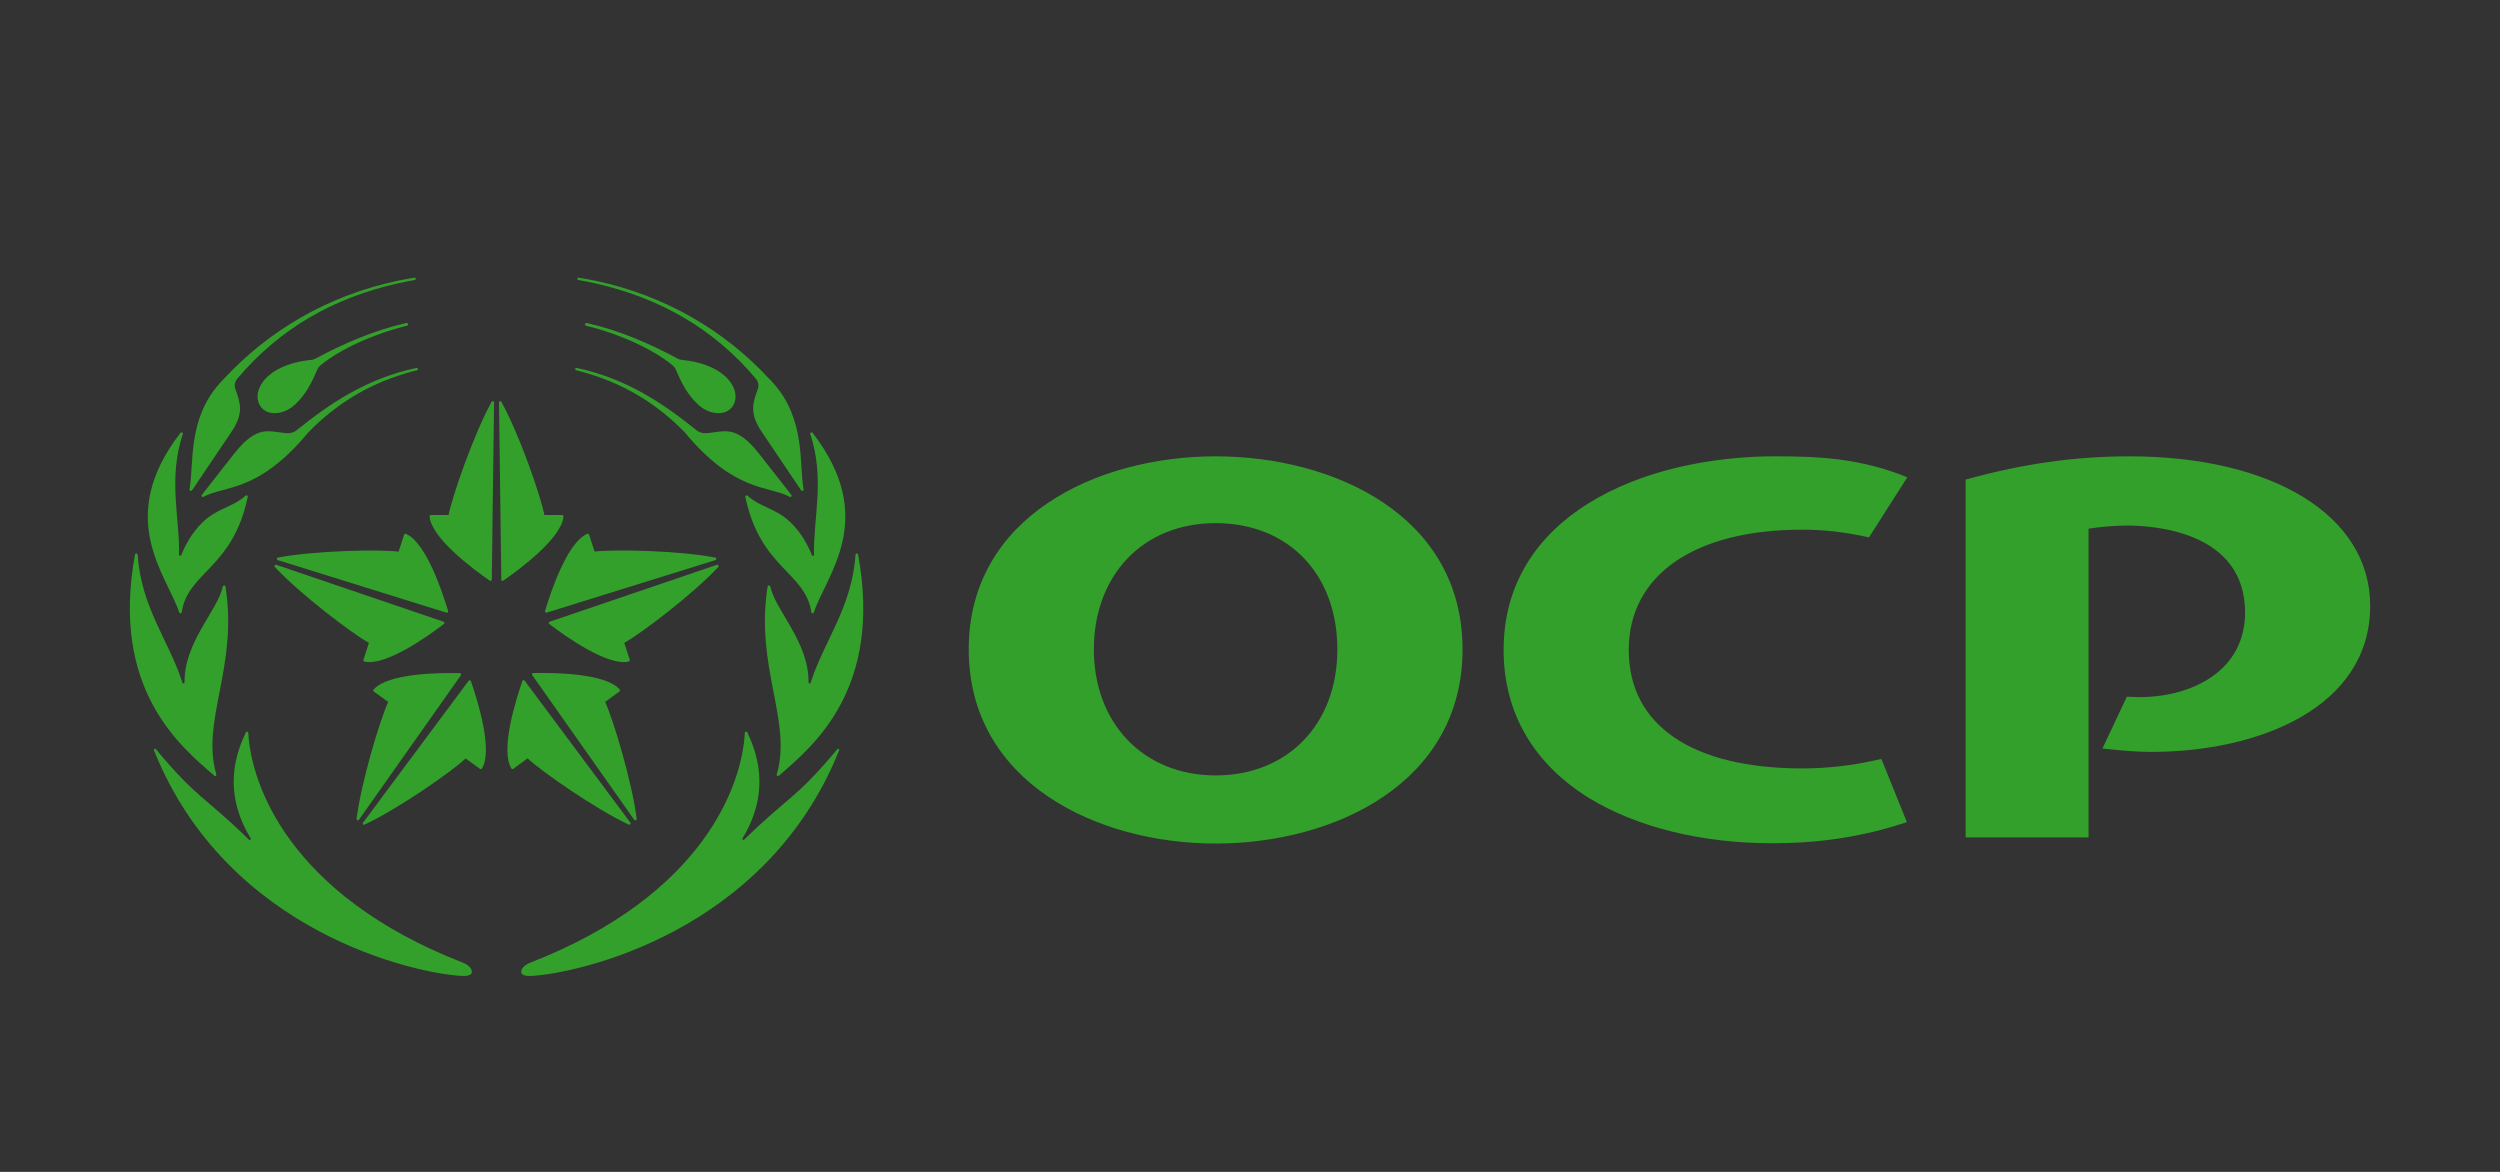 <?xml version="1.0" encoding="UTF-8"?>
<svg id="Layer_1" data-name="Layer 1" xmlns="http://www.w3.org/2000/svg" viewBox="0 0 960 450">
  <rect x="0" y="0" width="960" height="450" fill="#333333" stroke="none"/>
  <defs>
    <style>
      .cls-1 {
        fill: #fff;
      }

      .cls-1, .cls-2 {
        stroke-width: 0px;
      }

      .cls-2 {
        fill: #33a02c;
      }
    </style>
  </defs>
  <g id="surface1">
    <path class="cls-2" d="m682.11,175.21c-52.12,0-104.72,23-104.72,74.35,0,24.09,11.48,43.8,33.03,57.02,18.18,11.08,43.08,17.23,70.1,17.23,17.19,0,33.91-2.17,51.72-8.12l-9.79-24.26c-11.59,2.75-21.68,3.64-30.38,3.64-42.3,0-66.63-16.55-66.63-45.5s25.52-46.18,66.53-46.18c8.12,0,15.83.78,25.72,2.96l14.71-23.07c-17.87-7.34-34.28-8.05-50.32-8.05m-215.29,0c-45.67,0-94.8,23.21-94.8,74.14s49.13,74.55,94.8,74.55,94.83-23.31,94.83-74.55-49.17-74.14-94.83-74.14m0,122.53c-27.59,0-46.75-19.95-46.75-48.39s18.79-48.49,46.75-48.49,46.75,19.54,46.75,48.49-19.27,48.39-46.75,48.39m350.97-122.53c-20.96,0-40.94,2.82-62.96,8.94v137.38h47.2v-118.55c5.23-.78,10.16-1.19,14.71-1.19,10.67,0,45.4,2.38,45.4,33.4,0,22.39-20.35,32.48-40.64,32.48-.92,0-3.09-.1-4.76-.17l-9.38,19.91c9.07.99,13.93,1.29,18.79,1.29,41.79,0,84.03-17.36,84.03-56.1,0-34.9-37.89-57.39-92.35-57.39"/>
    <path class="cls-2" d="m299.07,297.87c13.39-11.48,39.89-33.5,30.44-84.91-.1-.58-.95-.54-.99.03-1.36,20.32-12.13,33.16-17.23,49.17-.14.48-.82.37-.82-.14.17-15.53-12.71-27.52-14.68-36.8-.14-.54-.92-.54-1.02,0-4.93,30.89,9.55,51.72,3.5,72.14-.14.48.41.85.78.51"/>
    <path class="cls-2" d="m321.53,287.68c-16.04,19.27-18.42,17.77-35.75,34.73-.34.37-.92-.07-.65-.51,11.52-18.96,4.79-34.25,1.83-40.67-.24-.48-.92-.34-.95.17-.95,19.3-15.19,62.08-82.33,88.24-2.51.95-3.7,2.58-3.5,3.74,0,0,0,1.56,3.6,1.39,17.53-.82,90.35-16.41,118.45-86.65.2-.48-.41-.82-.71-.44"/>
    <path class="cls-2" d="m188.77,154.31c-6.8,12.37-15.05,35.98-16.51,43.46h-6.8c-.31,0-.54.27-.51.54.68,8.32,16.79,20.29,23.11,24.67.34.24.78,0,.78-.44l.88-67.96c0-.54-.68-.75-.95-.27"/>
    <path class="cls-2" d="m192.54,154.31c6.83,12.37,15.05,35.98,16.51,43.46h6.8c.31,0,.54.27.54.54-.68,8.32-16.82,20.29-23.14,24.67-.31.24-.75,0-.75-.44l-.88-67.96c0-.54.68-.75.95-.27"/>
    <path class="cls-2" d="m105.52,217.71c9.65,10.33,29.49,25.48,36.15,29.15l-2.11,6.49c-.07.31.07.61.37.68,8.09,1.9,24.43-9.75,30.55-14.44.31-.24.2-.71-.17-.85l-64.22-21.85c-.48-.14-.92.44-.54.82"/>
    <path class="cls-2" d="m106.71,214.11c13.83-2.65,38.8-3.23,46.35-2.28l2.11-6.49c.07-.31.37-.44.68-.34,7.68,3.19,14.03,22.29,16.24,29.66.1.37-.27.71-.65.61l-64.76-20.18c-.51-.14-.48-.88.03-.99"/>
    <path class="cls-2" d="m139.98,316.66c12.78-5.98,33.3-20.22,38.84-25.42l5.5,4.01c.24.17.58.1.75-.14,4.32-7.14-1.73-26.3-4.25-33.57-.14-.41-.65-.44-.88-.1l-40.54,54.47c-.34.41.1.99.58.75"/>
    <path class="cls-2" d="m136.92,314.45c1.77-14,8.94-37.99,12.16-44.89l-5.54-4.01c-.24-.17-.27-.51-.1-.75,5.44-6.32,25.48-6.49,33.16-6.32.41,0,.61.48.37.82l-39.14,55.49c-.27.44-.99.2-.92-.31"/>
    <path class="cls-2" d="m244.5,314.45c-1.77-14.03-8.94-37.99-12.13-44.92l5.5-4.01c.24-.17.27-.51.1-.75-5.44-6.32-25.48-6.49-33.2-6.32-.41,0-.61.48-.37.82l39.14,55.52c.31.41,1.02.17.92-.34"/>
    <path class="cls-2" d="m241.44,316.66c-12.74-5.98-33.27-20.25-38.84-25.45l-5.5,4.01c-.24.17-.58.14-.75-.14-4.32-7.14,1.73-26.3,4.25-33.57.14-.37.65-.44.88-.1l40.57,54.47c.31.44-.14,1.02-.61.78"/>
    <path class="cls-2" d="m274.67,214.11c-13.83-2.68-38.8-3.23-46.35-2.31l-2.11-6.49c-.07-.27-.41-.44-.68-.34-7.68,3.23-14.03,22.29-16.24,29.66-.1.41.27.75.65.61l64.76-20.15c.51-.17.48-.88-.03-.99"/>
    <path class="cls-2" d="m275.83,217.71c-9.62,10.33-29.49,25.48-36.12,29.15l2.11,6.49c.07.31-.07.61-.37.68-8.09,1.9-24.43-9.75-30.55-14.44-.31-.24-.2-.71.17-.85l64.22-21.85c.48-.14.88.44.54.82"/>
    <path class="cls-2" d="m278.44,144.49c-4.18-3.81-10.3-5.67-16.55-6.29-.54-.03-1.09-.2-1.56-.44-10.98-5.91-22.7-10.94-34.86-13.69-.03,0-.17-.03-.17-.03-.31-.07-.58.1-.65.41-.03.27.14.54.41.65,0,0,.14,0,.2.03,12.84,3.16,25.65,9.04,33.1,15.22.51.41.88.95,1.16,1.56,2.11,5.03,4.45,9.68,8.63,13.52,4.04,3.7,9.75,4.32,12.57,1.33s2.28-8.09-2.24-12.27"/>
    <path class="cls-2" d="m303.89,190.06l-12.3-15.7c-9.28-11.79-13.52-8.39-20.63-8.02-1.26.07-2.48-.31-3.47-1.09-12.71-10.26-26.98-19.91-45.87-23.92-.07,0-.2-.03-.2-.03-.24-.07-.51.1-.54.34-.07.24.1.48.31.51,0,0,1.09.31,1.63.44,15.29,4.08,28.37,11.45,39.99,23.28,19.44,23.45,32.08,20.42,40.43,24.91.48.27.99-.31.65-.75"/>
    <path class="cls-2" d="m308.58,187.95c-1.77-9.82.82-26.88-11.52-40.67-.44-.58-1.16-1.29-1.87-2-16.99-18.31-39.65-31.74-66.26-37.41-2.17-.44-4.35-.85-6.59-1.22-.03,0-.14-.03-.14-.03-.24,0-.48.14-.51.37-.03.24.14.48.37.51,0,0,.24.03.34.07,2.11.37,4.21.82,6.29,1.26,24.53,5.57,45.29,17.23,61.6,36.63.92,1.12,1.19,2.62.71,3.98-1.9,5.16-3.36,9.24,1.5,16.38,1.39,2.11,11.28,16.75,15.15,22.49.31.44.99.17.88-.34"/>
    <path class="cls-2" d="m312.59,213.03c0,.48-.65.61-.82.17-1.26-3.19-3.81-8.43-8.26-12.67-5.61-5.4-11.76-5.81-16.41-10.16-.37-.37-.99-.03-.88.48,5.81,27.56,23.04,28.71,25.35,44.27.07.51.78.58.95.07,4.69-14.34,24.94-36.05-.48-68.98-.34-.44-1.05-.07-.88.48,5.74,17.36,1.05,32.59,1.43,46.35"/>
    <path class="cls-2" d="m82.32,297.87c-13.39-11.48-39.89-33.5-30.48-84.91.1-.58.95-.54,1.02.03,1.33,20.32,12.1,33.16,17.19,49.17.14.48.82.37.82-.14-.17-15.53,12.71-27.52,14.68-36.8.17-.54.95-.54,1.02,0,4.96,30.89-9.55,51.72-3.5,72.14.14.48-.37.85-.75.51"/>
    <path class="cls-2" d="m59.86,287.68c16.04,19.27,18.38,17.77,35.71,34.73.37.37.95-.07.68-.51-11.55-18.96-4.82-34.25-1.83-40.67.2-.48.88-.34.92.17.99,19.3,15.22,62.08,82.33,88.24,2.51.95,3.7,2.58,3.5,3.74,0,0,0,1.56-3.6,1.39-17.5-.82-90.35-16.41-118.45-86.65-.17-.48.44-.82.75-.44"/>
    <path class="cls-2" d="m102.91,144.49c4.18-3.81,10.33-5.67,16.55-6.29.58-.03,1.09-.2,1.56-.44,10.98-5.91,22.73-10.94,34.86-13.69.03,0,.17-.03.17-.03.27-.07.58.1.65.41.03.27-.14.54-.41.65,0,0-.14,0-.2.03-12.84,3.16-25.65,9.04-33.1,15.22-.51.41-.88.95-1.16,1.56-2.11,5.03-4.45,9.68-8.63,13.52-4.04,3.7-9.75,4.32-12.57,1.33s-2.28-8.09,2.24-12.27"/>
    <path class="cls-2" d="m77.49,190.06l12.3-15.7c9.28-11.79,13.52-8.39,20.59-8.02,1.26.07,2.48-.31,3.47-1.09,12.71-10.26,26.98-19.91,45.87-23.92.07,0,.24-.03.24-.03.24-.07.48.1.51.34.07.24-.07.48-.31.51,0,0-1.09.31-1.63.44-15.29,4.08-28.37,11.45-39.99,23.28-19.44,23.45-32.04,20.42-40.43,24.91-.44.27-.95-.31-.61-.75"/>
    <path class="cls-2" d="m72.77,187.95c1.77-9.82-.82-26.88,11.52-40.67.48-.58,1.16-1.29,1.87-2,17.02-18.31,39.65-31.74,66.29-37.41,2.17-.44,4.35-.85,6.56-1.22.07,0,.17-.03.17-.03.24,0,.44.14.48.37.03.24-.14.48-.37.51,0,0-.2.03-.31.07-2.14.37-4.25.82-6.32,1.26-24.53,5.57-45.29,17.23-61.57,36.63-.92,1.12-1.19,2.62-.71,3.98,1.9,5.16,3.36,9.24-1.5,16.38-1.43,2.11-11.28,16.75-15.15,22.49-.31.44-1.02.17-.92-.34"/>
    <path class="cls-2" d="m70.19,166.68c.2-.54-.51-.92-.88-.48-25.42,32.93-5.16,54.67-.48,69.01.17.48.88.41.95-.1,2.34-15.56,19.57-16.72,25.35-44.27.1-.51-.51-.85-.88-.48-4.66,4.35-10.77,4.72-16.41,10.16-4.45,4.25-6.97,9.48-8.26,12.67-.17.44-.82.31-.82-.17.37-13.76-4.32-28.98,1.43-46.35"/>
  </g>
  <rect class="cls-2" y="480" width="960" height="480"/>
  <g id="surface1-2" data-name="surface1">
    <path class="cls-1" d="m688.4,658.15c-52.12,0-104.72,23-104.72,74.35,0,24.09,11.48,43.8,33.03,57.02,18.18,11.08,43.08,17.23,70.1,17.23,17.19,0,33.91-2.17,51.72-8.12l-9.79-24.26c-11.59,2.75-21.68,3.64-30.38,3.64-42.3,0-66.63-16.55-66.63-45.5s25.52-46.18,66.53-46.18c8.12,0,15.83.78,25.72,2.96l14.71-23.07c-17.87-7.34-34.28-8.05-50.32-8.05m-215.29,0c-45.67,0-94.8,23.21-94.8,74.14s49.13,74.55,94.8,74.55,94.83-23.31,94.83-74.55-49.17-74.14-94.83-74.14m0,122.53c-27.59,0-46.75-19.95-46.75-48.39s18.79-48.49,46.75-48.49,46.75,19.54,46.75,48.49-19.27,48.39-46.75,48.39m350.97-122.53c-20.96,0-40.94,2.82-62.96,8.94v137.38h47.2v-118.55c5.23-.78,10.16-1.19,14.71-1.19,10.67,0,45.4,2.38,45.4,33.4,0,22.39-20.35,32.48-40.64,32.48-.92,0-3.09-.1-4.76-.17l-9.38,19.91c9.07.99,13.93,1.29,18.79,1.29,41.79,0,84.03-17.36,84.03-56.1,0-34.9-37.89-57.39-92.35-57.39"/>
    <path class="cls-1" d="m305.36,780.82c13.39-11.48,39.89-33.5,30.44-84.91-.1-.58-.95-.54-.99.03-1.36,20.32-12.13,33.16-17.23,49.17-.14.48-.82.37-.82-.14.17-15.53-12.71-27.52-14.68-36.8-.14-.54-.92-.54-1.02,0-4.93,30.89,9.55,51.72,3.5,72.14-.14.48.41.85.78.51"/>
    <path class="cls-1" d="m327.82,770.62c-16.04,19.27-18.42,17.77-35.75,34.73-.34.37-.92-.07-.65-.51,11.52-18.96,4.79-34.25,1.83-40.67-.24-.48-.92-.34-.95.17-.95,19.3-15.19,62.08-82.33,88.24-2.51.95-3.7,2.58-3.5,3.74,0,0,0,1.56,3.6,1.39,17.53-.82,90.35-16.41,118.45-86.65.2-.48-.41-.82-.71-.44"/>
    <path class="cls-1" d="m195.06,637.26c-6.8,12.37-15.05,35.98-16.51,43.46h-6.8c-.31,0-.54.27-.51.54.68,8.32,16.79,20.29,23.11,24.67.34.24.78,0,.78-.44l.88-67.96c0-.54-.68-.75-.95-.27"/>
    <path class="cls-1" d="m198.83,637.26c6.83,12.37,15.05,35.98,16.51,43.46h6.8c.31,0,.54.27.54.54-.68,8.32-16.82,20.29-23.14,24.67-.31.24-.75,0-.75-.44l-.88-67.96c0-.54.68-.75.95-.27"/>
    <path class="cls-1" d="m111.81,700.66c9.65,10.33,29.49,25.48,36.15,29.15l-2.11,6.49c-.07.31.07.61.37.68,8.09,1.9,24.43-9.75,30.55-14.44.31-.24.2-.71-.17-.85l-64.22-21.85c-.48-.14-.92.44-.54.82"/>
    <path class="cls-1" d="m113,697.06c13.83-2.65,38.8-3.23,46.35-2.28l2.11-6.49c.07-.31.37-.44.68-.34,7.68,3.19,14.03,22.29,16.24,29.66.1.37-.27.71-.65.61l-64.76-20.18c-.51-.14-.48-.88.03-.99"/>
    <path class="cls-1" d="m146.27,799.61c12.78-5.98,33.3-20.22,38.84-25.42l5.5,4.01c.24.17.58.1.75-.14,4.32-7.14-1.73-26.3-4.25-33.57-.14-.41-.65-.44-.88-.1l-40.54,54.47c-.34.41.1.99.58.75"/>
    <path class="cls-1" d="m143.21,797.4c1.77-14,8.94-37.99,12.16-44.89l-5.54-4.01c-.24-.17-.27-.51-.1-.75,5.44-6.32,25.48-6.49,33.16-6.32.41,0,.61.48.37.82l-39.14,55.49c-.27.44-.99.2-.92-.31"/>
    <path class="cls-1" d="m250.79,797.4c-1.77-14.03-8.94-37.99-12.13-44.92l5.5-4.01c.24-.17.27-.51.1-.75-5.44-6.32-25.48-6.49-33.2-6.32-.41,0-.61.48-.37.82l39.14,55.52c.31.41,1.02.17.92-.34"/>
    <path class="cls-1" d="m247.73,799.61c-12.74-5.98-33.27-20.25-38.84-25.45l-5.5,4.01c-.24.17-.58.14-.75-.14-4.32-7.14,1.73-26.3,4.25-33.57.14-.37.65-.44.88-.1l40.57,54.47c.31.44-.14,1.02-.61.78"/>
    <path class="cls-1" d="m280.96,697.06c-13.83-2.68-38.8-3.23-46.35-2.31l-2.11-6.49c-.07-.27-.41-.44-.68-.34-7.68,3.23-14.03,22.29-16.24,29.66-.1.41.27.75.65.61l64.76-20.15c.51-.17.48-.88-.03-.99"/>
    <path class="cls-1" d="m282.11,700.66c-9.62,10.33-29.49,25.48-36.12,29.15l2.11,6.49c.07.31-.07.61-.37.68-8.09,1.9-24.43-9.75-30.55-14.44-.31-.24-.2-.71.17-.85l64.22-21.85c.48-.14.88.44.54.82"/>
    <path class="cls-1" d="m284.73,627.44c-4.18-3.81-10.3-5.67-16.55-6.29-.54-.03-1.09-.2-1.56-.44-10.98-5.91-22.7-10.94-34.86-13.69-.03,0-.17-.03-.17-.03-.31-.07-.58.1-.65.41-.03.27.14.54.41.65,0,0,.14,0,.2.03,12.84,3.16,25.65,9.04,33.1,15.22.51.41.88.95,1.16,1.56,2.11,5.03,4.45,9.68,8.63,13.52,4.04,3.7,9.75,4.32,12.57,1.33s2.28-8.09-2.24-12.27"/>
    <path class="cls-1" d="m310.18,673l-12.3-15.7c-9.28-11.79-13.52-8.39-20.63-8.02-1.26.07-2.48-.31-3.47-1.09-12.71-10.26-26.98-19.91-45.87-23.92-.07,0-.2-.03-.2-.03-.24-.07-.51.1-.54.34-.07.24.1.48.31.51,0,0,1.09.31,1.63.44,15.29,4.08,28.37,11.45,39.99,23.28,19.44,23.45,32.08,20.42,40.43,24.91.48.27.99-.31.65-.75"/>
    <path class="cls-1" d="m314.87,670.89c-1.77-9.82.82-26.88-11.52-40.67-.44-.58-1.16-1.29-1.87-2-16.99-18.31-39.65-31.74-66.26-37.41-2.17-.44-4.35-.85-6.59-1.22-.03,0-.14-.03-.14-.03-.24,0-.48.14-.51.37-.03.24.14.48.37.51,0,0,.24.03.34.07,2.11.37,4.21.82,6.29,1.26,24.53,5.57,45.29,17.23,61.6,36.63.92,1.12,1.19,2.62.71,3.98-1.9,5.16-3.36,9.24,1.5,16.38,1.39,2.11,11.28,16.75,15.15,22.49.31.44.99.17.88-.34"/>
    <path class="cls-1" d="m318.88,695.97c0,.48-.65.61-.82.17-1.26-3.19-3.81-8.43-8.26-12.67-5.61-5.4-11.76-5.81-16.41-10.16-.37-.37-.99-.03-.88.48,5.81,27.56,23.04,28.71,25.35,44.27.07.51.78.58.95.07,4.69-14.34,24.94-36.05-.48-68.98-.34-.44-1.05-.07-.88.48,5.74,17.36,1.05,32.59,1.43,46.35"/>
    <path class="cls-1" d="m88.61,780.82c-13.39-11.48-39.89-33.5-30.48-84.91.1-.58.95-.54,1.02.03,1.33,20.32,12.1,33.16,17.19,49.17.14.48.82.37.82-.14-.17-15.53,12.71-27.52,14.68-36.8.17-.54.95-.54,1.02,0,4.96,30.89-9.55,51.72-3.5,72.14.14.48-.37.85-.75.51"/>
    <path class="cls-1" d="m66.15,770.62c16.04,19.27,18.38,17.77,35.71,34.73.37.37.95-.07.68-.51-11.55-18.96-4.82-34.25-1.83-40.67.2-.48.88-.34.92.17.99,19.3,15.22,62.08,82.33,88.24,2.51.95,3.7,2.58,3.5,3.74,0,0,0,1.56-3.6,1.39-17.5-.82-90.35-16.41-118.45-86.65-.17-.48.44-.82.75-.44"/>
    <path class="cls-1" d="m109.2,627.44c4.18-3.81,10.33-5.67,16.55-6.29.58-.03,1.09-.2,1.56-.44,10.98-5.91,22.73-10.94,34.86-13.69.03,0,.17-.03.17-.03.27-.07.58.1.65.41.03.27-.14.54-.41.65,0,0-.14,0-.2.03-12.84,3.16-25.65,9.04-33.1,15.22-.51.41-.88.95-1.16,1.56-2.11,5.03-4.45,9.68-8.63,13.52-4.04,3.7-9.75,4.32-12.57,1.33-2.82-2.99-2.28-8.09,2.24-12.27"/>
    <path class="cls-1" d="m83.78,673l12.3-15.7c9.28-11.79,13.52-8.39,20.59-8.02,1.26.07,2.48-.31,3.47-1.09,12.71-10.26,26.98-19.91,45.87-23.92.07,0,.24-.03.24-.03.24-.07.48.1.51.34.07.24-.07.48-.31.51,0,0-1.09.31-1.63.44-15.29,4.08-28.37,11.45-39.99,23.28-19.44,23.45-32.04,20.42-40.43,24.91-.44.27-.95-.31-.61-.75"/>
    <path class="cls-1" d="m79.06,670.89c1.77-9.82-.82-26.88,11.52-40.67.48-.58,1.16-1.29,1.87-2,17.02-18.31,39.65-31.74,66.29-37.41,2.17-.44,4.35-.85,6.56-1.22.07,0,.17-.03.17-.03.24,0,.44.14.48.37.03.24-.14.48-.37.51,0,0-.2.03-.31.07-2.14.37-4.25.82-6.32,1.26-24.53,5.57-45.29,17.23-61.57,36.63-.92,1.12-1.19,2.62-.71,3.98,1.9,5.16,3.36,9.24-1.5,16.38-1.43,2.11-11.28,16.75-15.15,22.49-.31.44-1.02.17-.92-.34"/>
    <path class="cls-1" d="m76.47,649.62c.2-.54-.51-.92-.88-.48-25.42,32.93-5.16,54.67-.48,69.01.17.48.88.41.95-.1,2.34-15.56,19.57-16.72,25.35-44.27.1-.51-.51-.85-.88-.48-4.66,4.35-10.77,4.72-16.41,10.16-4.45,4.25-6.97,9.48-8.26,12.67-.17.44-.82.31-.82-.17.37-13.76-4.32-28.98,1.43-46.35"/>
  </g>
</svg>